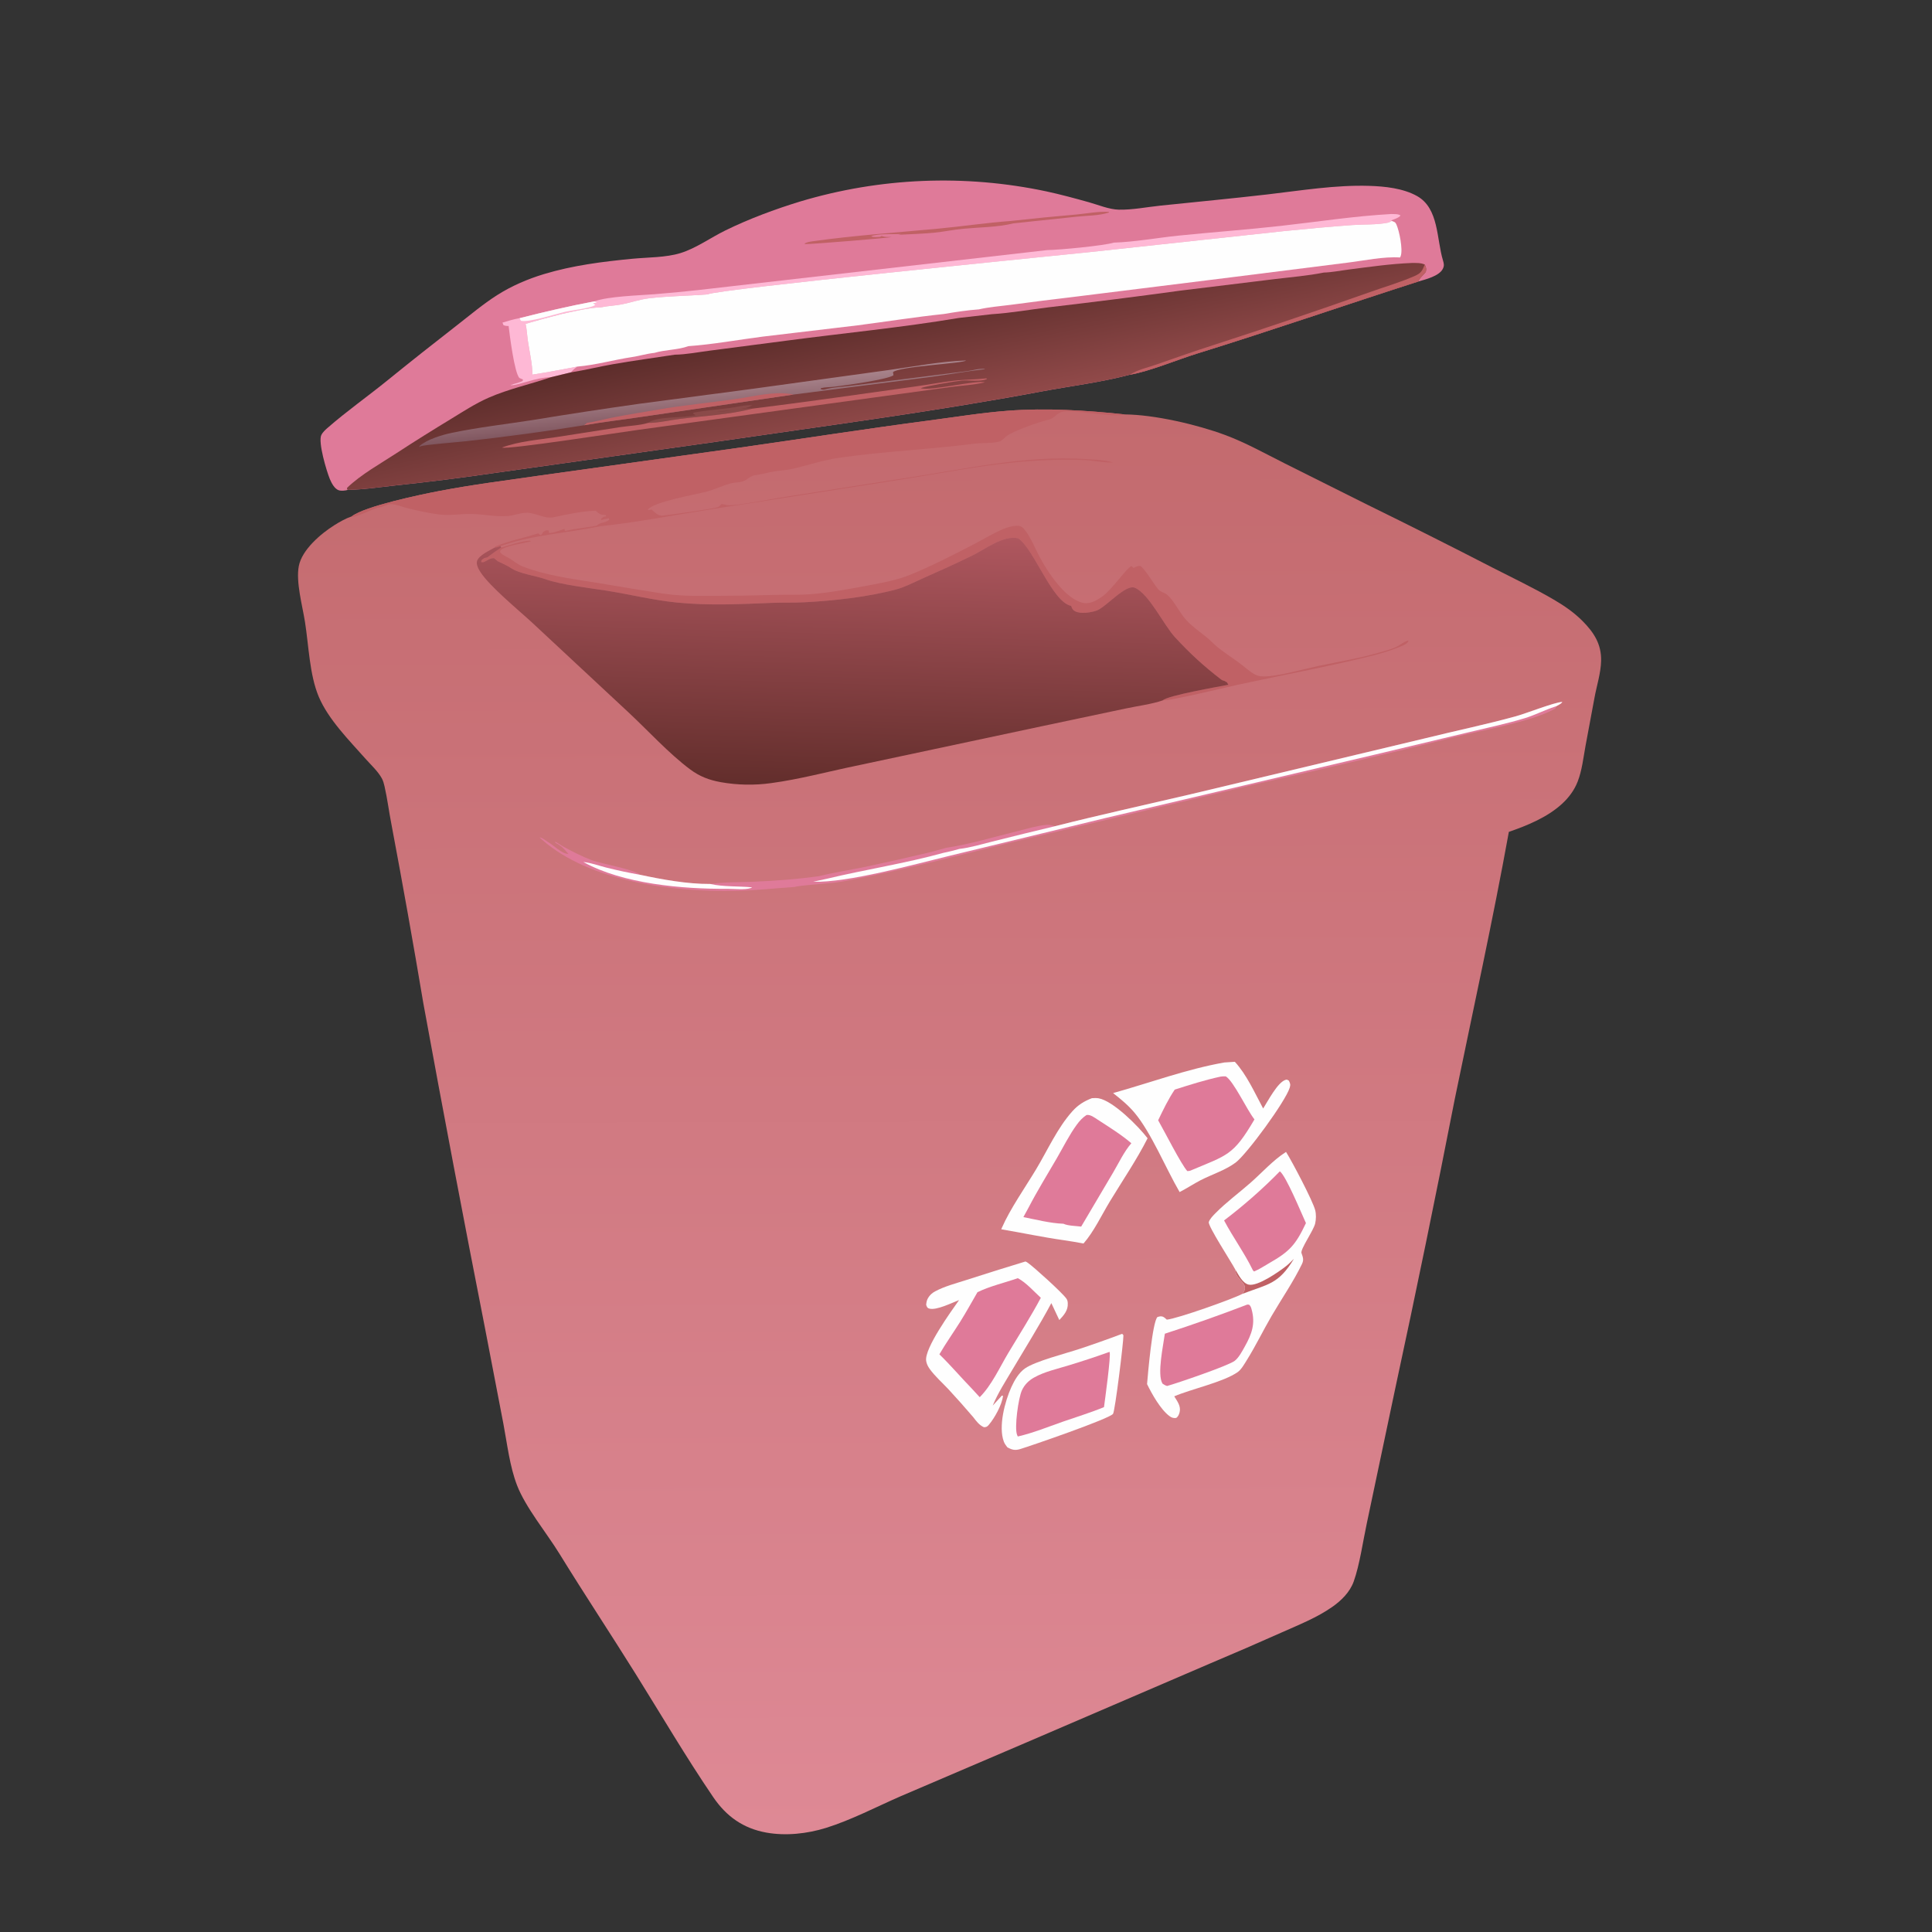<?xml version="1.0" encoding="utf-8" ?>
<svg xmlns="http://www.w3.org/2000/svg" xmlns:xlink="http://www.w3.org/1999/xlink" width="1024" height="1024">
	<rect width="100%" height="100%" fill="#333333" stroke="none"/>
	<path fill="#DF7A99" d="M184.389 259.653C183.015 260.053 180.859 260.302 179.478 259.824C177.247 259.052 175.633 255.876 174.801 253.854C173.08 249.675 168.477 234.274 170.32 230.53C170.985 229.177 172.385 227.867 173.502 226.889C183.691 217.97 194.947 210.066 205.47 201.521C217.611 191.662 229.847 182.009 242.19 172.403C249.152 166.984 256.065 161.147 263.506 156.41C271.117 151.564 279.69 147.88 288.316 145.274C303.623 140.65 319.379 138.667 335.25 137.141C343.381 136.36 353.008 136.541 360.769 134.109C369.026 131.522 376.651 125.967 384.418 122.158C396.997 115.989 410.735 110.891 424.133 106.79Q428.085 105.605 432.071 104.545Q436.058 103.484 440.076 102.549Q444.094 101.614 448.139 100.805Q452.184 99.996 456.252 99.314Q460.321 98.632 464.409 98.077Q468.497 97.523 472.6 97.097Q476.703 96.67 480.818 96.373Q484.932 96.075 489.054 95.906Q493.176 95.738 497.301 95.698Q501.426 95.658 505.55 95.748Q509.674 95.837 513.794 96.056Q517.913 96.274 522.024 96.621Q526.135 96.968 530.232 97.444Q534.33 97.92 538.411 98.523Q542.492 99.127 546.552 99.858Q550.612 100.589 554.647 101.447C562.147 103.067 569.642 105.103 577.033 107.163C581.995 108.547 587.85 111.017 593.007 111.128C600.181 111.283 607.891 109.739 615.048 108.986C634.002 106.993 652.992 105.233 671.923 103.031C689.69 100.964 707.836 97.959 725.754 98.514C734.044 98.77 743.673 99.784 751.054 103.908C762.741 110.44 761.347 126.753 764.829 138.092C765.339 139.816 765.564 140.924 764.659 142.62C762.67 146.343 755.55 148.118 751.731 149.206C712.613 161.749 673.822 175.213 634.567 187.365C623.96 190.649 609.041 196.908 598.898 198.59C583.402 202.691 567.54 204.579 551.814 207.53C494.478 218.287 436.467 225.821 378.755 234.258L262.004 250.703Q236.007 254.509 209.876 257.255C201.469 258.18 192.842 259.466 184.389 259.653Z"/>
	<path fill="#C06165" d="M535.761 117.118Q553.206 115.173 570.695 113.672C576.216 113.152 582.203 111.967 587.726 112.292L587.695 112.674C582.372 114.363 576.394 114.246 570.867 114.833L537.149 118.379C528.685 120.483 519.216 120.443 510.507 121.253C505.512 121.718 500.603 122.767 495.625 123.278C489.2 123.938 482.488 124.113 476.021 124.441L477.724 124.044C473.69 124.215 465.133 123.73 461.715 125.222C463.092 125.9 465.008 125.582 466.511 125.515L467.287 125.057C468.881 125.74 470.941 125.585 472.671 125.636C471.994 126.028 429.657 129.524 426.557 129.379L426.583 129.039C427.806 128.254 429.568 128.041 431.003 127.84C452.897 124.774 475.189 123.263 497.206 121.195C510.065 119.988 522.882 118.036 535.761 117.118Z"/>
	<path fill="#FEB8D5" d="M737.286 113.44C738.773 113.501 741.146 113.293 742.314 114.223C741.262 115.553 738.949 116.165 737.402 116.801L737.65 117.083C736.901 117.518 736.324 117.877 735.462 118.049C729.635 119.211 722.783 118.849 716.801 119.279C704.663 120.151 692.458 121.282 680.348 122.504L577.376 133.638C558.076 135.675 379.441 153.32 375.067 156.027C364.837 156.831 354.316 156.905 344.163 158.081C339.159 158.66 334.51 160.344 329.607 161.305C326.007 162.01 322.267 162.092 318.714 162.871C311.91 163.06 304.63 164.967 297.962 166.364Q288.208 168.792 278.571 171.647C279.24 174.641 279.345 177.668 279.79 180.694C280.661 186.615 282.144 192.563 282.193 198.563C290.15 197.339 298.041 195.816 305.947 194.306C304.634 195.254 303.623 196.107 302.6 197.367L292.125 199.891C287.924 200.018 283.789 200.974 279.776 202.191C277.013 202.85 273.665 204.122 270.877 204.217L270.746 203.964L271.205 203.833L271.457 204.224L271.569 203.738C273.468 203.275 275.195 202.734 276.987 201.951L277.195 201.148L275.268 200.329C272.622 197.407 270.182 177.885 269.573 172.776C268.518 172.806 267.847 172.702 266.854 172.344L266.325 170.994C269.351 170.082 272.335 169.138 275.46 168.625C288.622 165.283 301.756 162.222 315.108 159.714C322.088 157.083 338.867 156.558 346.576 155.967Q358.638 155.021 370.661 153.67L554.976 132.556C561.59 132.46 584.885 130.254 590.381 128.591C601.131 128.287 613.539 126.022 624.435 124.907C642.601 123.048 660.841 121.743 678.985 119.712C698.394 117.54 717.775 114.53 737.286 113.44Z"/>
	<path fill="#FEFEFE" d="M275.46 168.625C288.622 165.283 301.756 162.222 315.108 159.714L316.343 160.346L314.264 160.726L315.503 161.584C313.221 163.552 301.759 164.443 298.049 165.644C293.232 166.796 280.378 170.936 276.141 170.026C275.811 169.52 275.598 169.222 275.46 168.625Z"/>
	<path fill="#FEFEFE" d="M737.65 117.083C738.878 117.596 739.5 117.6 740.08 118.866C741.653 122.3 743.643 132.174 742.415 135.68C742.319 135.955 742.179 136.212 742.044 136.47C733.179 135.897 723.134 138.13 714.252 139.208L653.276 146.889L569.791 157.276Q552.715 159.286 535.673 161.566C530.149 162.294 524.238 162.711 518.822 163.973C512.644 164.417 506.379 165.384 500.274 166.426C484.985 168.019 469.725 170.484 454.474 172.445L404.219 178.417C391.201 180.083 377.909 182.552 364.837 183.474C359.132 185.542 352.696 185.272 346.831 187.037C342.802 187.444 338.919 188.678 334.922 189.264C325.367 190.71 315.509 193.515 305.947 194.306C298.041 195.816 290.15 197.339 282.193 198.563C282.144 192.563 280.661 186.615 279.79 180.694C279.345 177.668 279.24 174.641 278.571 171.647Q288.208 168.792 297.962 166.364C304.63 164.967 311.91 163.06 318.714 162.871C322.267 162.092 326.007 162.01 329.607 161.305C334.51 160.344 339.159 158.66 344.163 158.081C354.316 156.905 364.837 156.831 375.067 156.027C379.441 153.32 558.076 135.675 577.376 133.638L680.348 122.504C692.458 121.282 704.663 120.151 716.801 119.279C722.783 118.849 729.635 119.211 735.462 118.049C736.324 117.877 736.901 117.518 737.65 117.083Z"/>
	<defs>
		<linearGradient id="gradient_0" gradientUnits="userSpaceOnUse" x1="463.128" y1="165.115" x2="474.975" y2="223.101">
			<stop offset="0" stop-color="#5D2D2B"/>
			<stop offset="1" stop-color="#904949"/>
		</linearGradient>
	</defs>
	<path fill="url(#gradient_0)" d="M748.195 139.386C750.573 139.407 752.935 139.215 755.149 140.207C755.833 141.74 756.104 142.314 755.73 144.03C754.588 145.71 752.284 147.364 751.731 149.206C712.613 161.749 673.822 175.213 634.567 187.365C623.96 190.649 609.041 196.908 598.898 198.59C583.402 202.691 567.54 204.579 551.814 207.53C494.478 218.287 436.467 225.821 378.755 234.258L262.004 250.703Q236.007 254.509 209.876 257.255C201.469 258.18 192.842 259.466 184.389 259.653L183.945 259.35L183.978 258.537C191.611 251.262 201.347 245.956 210.142 240.195C219.739 233.907 229.426 227.896 239.229 221.93C245.599 218.054 252.022 213.849 258.859 210.847C269.593 206.134 281.069 203.685 292.125 199.891L302.6 197.367C310.049 196.18 317.422 194.352 324.857 193.042C335.761 191.12 346.711 189.698 357.645 187.995C363.729 187.92 370.425 186.58 376.491 185.815L416.406 180.617C446.942 176.573 477.913 173.613 508.275 168.514L525.717 166.53C535.766 165.903 545.886 164.085 555.89 162.87Q590.62 158.837 625.26 154.088L675.634 147.926C684.24 146.864 693.124 146.183 701.617 144.471C706.038 144.345 710.759 143.379 715.162 142.818C726.111 141.425 737.157 139.821 748.195 139.386Z"/>
	<path fill="#8A4A49" d="M343.54 224.136C347.99 220.51 362.468 221.657 368.747 220.084L367.234 219.169L367.721 218.677C374.092 217.532 380.371 217.036 386.775 216.252C390.553 215.79 394.854 214.531 398.627 214.809C396.147 217.061 383.624 217.802 379.968 218.235C384.606 218.517 396.239 215.615 398.603 216.617C386.917 219.775 372.395 220.507 360.242 222.035C354.932 222.703 348.833 224.196 343.54 224.136Z"/>
	<path fill="#C06165" d="M755.149 140.207C755.833 141.74 756.104 142.314 755.73 144.03C754.588 145.71 752.284 147.364 751.731 149.206C712.613 161.749 673.822 175.213 634.567 187.365C623.96 190.649 609.041 196.908 598.898 198.59C602.962 195.93 608.219 194.849 612.791 193.245C622.826 189.722 632.812 186.225 642.937 182.958Q684.11 169.651 724.907 155.235C733.1 152.265 741.652 149.861 749.627 146.366C753.143 144.826 753.789 143.677 755.149 140.207Z"/>
	<path fill="#C06165" d="M398.603 216.617C427.509 213.054 456.398 208.858 485.243 204.825C491.864 203.899 498.429 202.665 505.067 201.851C510.982 201.126 516.954 201.214 522.871 200.546L523.112 200.88C519.72 202.527 513.635 201.372 509.696 201.721C506.573 201.998 490.047 204.774 488.001 205.747C493.081 207.459 517.872 201.233 521.938 202.659C516.382 204.062 509.829 204.314 504.116 205.101L462.727 210.757L338.471 227.812C330.232 228.903 268.589 238.489 266.087 237.205C274.975 233.869 285.411 233.107 294.779 231.686L328.647 226.402C333.274 225.695 339.115 225.496 343.54 224.136C348.833 224.196 354.932 222.703 360.242 222.035C372.395 220.507 386.917 219.775 398.603 216.617Z"/>
	<defs>
		<linearGradient id="gradient_1" gradientUnits="userSpaceOnUse" x1="348.25" y1="225.877" x2="346.659" y2="207.046">
			<stop offset="0" stop-color="#7F555E"/>
			<stop offset="1" stop-color="#A7828A"/>
		</linearGradient>
	</defs>
	<path fill="url(#gradient_1)" d="M309.566 225.401Q278.384 230.403 246.994 233.867C243.224 234.31 224.598 235.705 222.789 236.61C222.604 236.702 222.445 236.839 222.273 236.953L222.332 236.414C226.335 232.864 234.495 230.443 239.677 229.373C253.723 226.472 268.364 224.813 282.557 222.602Q310.577 217.989 338.697 214.038L398.84 206.095L471.153 196.113C484.549 194.267 498.497 191.529 511.981 191.046C511.176 192.607 476.819 194.075 473.315 197.237L473.552 198.904C470.418 201.193 447.537 204.324 442.364 204.955C439.892 205.257 437.511 205.154 435.06 205.728L435.002 206.201C436.053 206.581 436.405 206.636 437.509 206.333C441.629 205.203 446.34 205.079 450.587 204.525L483.234 200.425L512.586 196.705C515.805 196.305 518.573 195.29 521.886 195.536L521.88 195.721C512.375 196.703 502.8 198.551 493.274 199.777L420.545 209.128L339.956 220.962C329.834 222.475 319.645 223.618 309.566 225.401Z"/>
	<path fill="#C06165" d="M309.566 225.401L311.129 224.124C315.702 223.473 320.034 222.233 324.54 221.34C332.659 219.73 340.999 218.434 349.17 217.029C362.418 214.751 376.01 213.44 389.338 211.595C399.194 210.23 410.755 207.002 420.545 209.128L339.956 220.962C329.834 222.475 319.645 223.618 309.566 225.401Z"/>
	<defs>
		<linearGradient id="gradient_2" gradientUnits="userSpaceOnUse" x1="502.714" y1="218.162" x2="504.724" y2="970.771">
			<stop offset="0" stop-color="#C36A6E"/>
			<stop offset="1" stop-color="#DE8995"/>
		</linearGradient>
	</defs>
	<path fill="url(#gradient_2)" d="M186.435 273.679C193.693 268.204 222.856 262.156 232.631 260.275C250.125 256.91 267.95 254.683 285.585 252.128L391.568 237.33C425.22 232.559 458.791 227.289 492.492 222.868C506.341 221.051 520.256 218.768 534.187 217.704C554.62 216.144 575.827 217.502 596.165 219.648C611.962 219.777 634.541 225.071 649.22 230.514C660.126 234.557 670.431 240.34 680.81 245.552L724.897 267.587Q758.326 283.971 791.417 301.027C802.105 306.5 813.15 311.738 823.509 317.799C829.145 321.096 834.258 324.601 838.872 329.251C844.821 335.245 848.822 341.447 848.626 350.234C848.482 356.698 846.312 363.33 845.138 369.69L840.36 395.33C839.212 401.571 838.511 408.29 836.209 414.231C834.427 418.827 831.475 422.785 827.85 426.095C820.047 433.223 809.58 437.497 799.727 440.908C791.153 488.232 780.758 535.305 771.081 582.415Q756.089 659.115 739.6 735.508L724.441 807.364C722.417 816.788 720.638 829.495 717.486 838.246C715.456 843.884 710.914 848.345 706.096 851.716C697.991 857.386 688.602 861.097 679.606 865.108Q660.381 873.675 640.984 881.845L543.274 923.854L477.372 952.042C464.47 957.672 451.222 964.633 437.809 968.816C427.829 971.928 416.422 973.178 406.083 971.294C393.879 969.071 384.963 962.699 378.043 952.54C363.615 931.36 350.509 909.003 336.932 887.251C323.596 865.885 309.697 844.92 296.487 823.461C289.705 812.445 278.591 799.014 274.066 787.303C270.154 777.177 268.841 765.405 266.825 754.74L257.177 704.557Q240.21 618.298 224.389 531.822Q216.409 484.294 207.477 436.936C206.151 430.238 205.326 423.366 203.8 416.724C203.472 415.3 203.075 413.817 202.368 412.529C200.316 408.788 196.613 405.412 193.772 402.21C185.153 392.493 174.006 381.32 168.926 369.232C164.043 357.615 163.633 342.163 161.644 329.611C160.272 320.948 156.755 308.449 158.374 300.026C160.042 291.351 170.096 282.826 177.218 278.357C180.096 276.552 183.207 274.776 186.435 273.679Z"/>
	<path fill="#DF7A99" d="M559.079 437.924C582.926 431.891 606.918 426.606 630.867 421.022L755.575 391.266C771.448 387.342 787.559 384.003 803.317 379.673C809.057 378.095 823.643 372.286 828.029 372.027C827.762 372.91 825.753 373.782 824.92 374.294C824.557 375.585 824.276 375.577 823.113 376.196C811.247 382.513 785.981 386.998 772.096 390.42Q719.317 403.577 666.242 415.485L535.975 446.54C506.723 453.696 477.406 461.543 447.78 467.006C439.019 468.622 430.043 468.581 421.261 469.973L422.217 470.029C411.44 470.707 400.424 472.003 389.658 472.202C356.91 472.808 312.466 467.461 286.961 444.769C286.631 444.476 286.328 444.153 286.018 443.839C287.528 443.969 289.129 445.548 290.502 446.326C293.717 448.146 297.54 452.441 301.318 452.658C299.162 450.084 297.558 448.26 294.474 446.771L294.107 446.07C295.886 446.856 297.318 448.053 299.017 448.97C303.637 451.466 308.915 454.16 313.819 455.975C318.688 457.776 336.781 460.956 339.154 463.634C350.938 466.156 364.364 468.597 376.434 468.515C384.005 467.461 391.627 467.622 399.248 467.329C410.791 466.884 422.724 465.988 434.163 464.374C442.212 462.371 450.54 461.124 458.672 459.448Q476.084 455.736 493.403 451.607Q497.457 450.461 501.523 449.36C514.132 447.453 526.797 443.604 539.196 440.542C544.175 439.312 549.346 437.722 554.46 437.203C556.14 437.033 557.503 437.372 559.079 437.924Z"/>
	<path fill="#FEFEFE" d="M309.184 456.881C313.149 457.269 317.384 458.837 321.263 459.813Q330.139 462.05 339.154 463.634C350.938 466.156 364.364 468.597 376.434 468.515C383.4 470.109 391.48 469.617 398.648 470.304C398.39 470.44 398.152 470.622 397.875 470.711C394.652 471.747 388.799 471.067 385.355 471.09C361.832 471.244 330.124 468.509 309.184 456.881Z"/>
	<path fill="#FEFEFE" d="M559.079 437.924C582.926 431.891 606.918 426.606 630.867 421.022L755.575 391.266C771.448 387.342 787.559 384.003 803.317 379.673C809.057 378.095 823.643 372.286 828.029 372.027C827.762 372.91 825.753 373.782 824.92 374.294L824.198 374.524C818.805 376.273 813.724 378.948 808.263 380.622C798.804 383.521 788.892 385.591 779.268 387.917L729.212 399.844L586.389 433.456L503.559 453.531C484.768 458.083 449.044 467.983 431.018 467.332L438.377 465.733C458.873 460.814 479.813 457.627 500.16 451.997C502.998 451.452 505.776 450.674 508.567 449.93C514.299 449.297 520.31 447.432 525.915 446.055Q542.47 441.88 559.079 437.924Z"/>
	<path fill="#FEFEFE" d="M594.611 707.006C595.195 707.151 594.858 706.999 595.438 707.747C595.485 711.435 591 747.859 589.935 749.366C588.095 751.97 546.143 766.407 540.738 768.033C537.974 768.865 536.393 768.469 533.906 767.093C533.203 766.165 532.457 765.199 532.048 764.099C529.061 756.057 532.643 742.658 536.064 735.143C537.673 731.608 540.038 727.53 543.268 725.291C548.852 721.418 564.758 717.409 572.017 714.999Q583.396 711.235 594.611 707.006Z"/>
	<path fill="#DF7A99" d="M588.038 716.533C588.058 716.555 588.083 716.574 588.099 716.6C588.965 718.044 585.596 742.364 585.137 745.805C578.092 748.717 570.607 750.972 563.405 753.492C555.534 756.246 547.565 759.508 539.441 761.369C539.314 761.071 539.18 760.776 539.062 760.475C537.588 756.705 539.734 740.992 541.645 736.885C543.024 733.923 545.125 731.826 547.938 730.202C553.501 726.99 560.761 725.451 566.89 723.535Q577.549 720.291 588.038 716.533Z"/>
	<path fill="#C06165" d="M265.648 290.205C270.515 288.822 275.911 286.812 280.979 286.558L281.408 286.934C277.774 287.916 267.496 289.31 265.325 291.671C265.009 292.015 265.102 292.257 265.097 292.702C266.242 294.248 268.355 294.954 269.978 295.939C272.277 297.334 274.55 299.282 277.061 300.251C290.045 305.26 304.328 306.943 317.967 309.156Q334.515 311.98 351.1 314.578C362.916 316.34 374.231 315.775 386.069 315.758C395.402 315.745 404.645 315.425 413.967 315.245C418.91 315.149 423.946 315.356 428.873 315.001C439.281 314.251 449.808 312.245 460.046 310.328C467.699 308.894 475.574 307.458 482.789 304.498C494.088 299.862 505.209 294.167 516.044 288.515C521.225 285.812 526.464 282.613 531.84 280.345C533.887 279.482 536.483 278.756 538.707 278.65C541.218 278.53 542.249 279.593 543.66 281.515C546.739 285.71 548.608 290.689 551.059 295.246C555.388 303.294 564.732 317.754 574.268 319.583C577.998 320.298 581.757 317.962 584.633 315.855C589.243 312.477 596.973 301.392 599.635 300.007L600.865 301.027C602.348 300.337 603.023 299.732 604.659 300.036C608.343 303.736 610.645 308.304 613.842 312.302C615.07 313.837 617.394 314.067 618.819 315.385C622.671 318.949 625.112 324.72 628.767 328.67C631.959 332.119 635.767 334.749 639.418 337.669C641.572 339.392 643.393 341.469 645.551 343.194C649.175 346.091 653.058 348.57 656.787 351.313C659.586 353.372 662.228 355.947 665.293 357.58C666.674 358.316 668.099 358.484 669.646 358.519C676.873 358.68 690.943 354.632 698.514 353.02C709.037 350.779 719.805 349.069 730.142 346.115C733.463 345.166 737.089 344.258 740.225 342.813C741.787 342.094 745.154 339.31 746.598 339.632C745.779 341.552 742.964 342.395 741.146 343.129C736.208 345.122 731.103 346.599 725.939 347.875C702.986 353.544 679.547 357.837 656.428 362.859C649.158 364.439 620.807 371.425 616.336 371.188C618.939 368.587 645.756 363.981 651.087 362.943L650.087 361.323L650.008 361.588C649.795 361.415 649.614 361.194 649.37 361.068C648.558 360.648 648.065 360.805 647.219 360.151C637.82 352.892 630.878 346.531 622.753 337.733C616.854 331.345 609.08 314.834 601.544 311.543C596.682 309.419 586.488 321.507 581.499 323.499C578.584 324.663 572.504 325.59 569.685 323.896C568.384 323.115 568.265 322.48 567.72 321.134C557.611 319.017 548.311 291.389 539.73 285.345C531.969 283.43 522.123 291.12 515.61 294.313C506.677 298.691 497.557 302.811 488.461 306.839C484.138 308.754 479.612 311.164 475.062 312.388C460.035 316.431 441.674 318.441 426.087 319.234C420.516 319.518 414.922 319.306 409.349 319.531C392.441 320.214 375.648 321.048 358.739 319.36C346.183 318.107 333.882 315.018 321.431 313.055C312.419 311.634 297.504 309.974 289.207 307.024C283.472 304.984 275.34 304.215 270.448 300.845C268.72 299.655 263.995 297.629 263.704 297.398C263.088 296.907 262.494 296.34 261.882 295.833C260.327 295.807 259.514 296.253 258.206 296.98C257.014 297.574 256.367 298.266 255.049 297.862L255.199 296.982C256.381 295.791 256.632 295.779 258.291 295.418C260.69 293.581 263.126 291.867 265.648 290.205Z"/>
	<path fill="#FEFEFE" d="M578.74 582.06C579.893 582.007 581.091 581.916 582.236 582.112C590.008 583.442 603.453 597.037 608.251 603.31C602.427 614.797 594.942 625.744 588.267 636.765C583.902 643.972 579.811 652.746 574.283 659.092C570.837 658.393 567.346 657.892 563.873 657.341C552.792 655.777 541.725 653.418 530.682 651.545C530.801 651.264 530.917 650.981 531.039 650.702C535.377 640.77 543.414 629.3 549.129 619.796C555.27 609.584 560.42 597.845 568.424 588.941C571.397 585.633 574.636 583.632 578.74 582.06Z"/>
	<path fill="#DF7A99" d="M545.269 639.849C549.856 631.022 555.158 622.463 560.153 613.857C563.541 608.02 566.739 601.531 570.72 596.102C572.219 594.057 573.731 592.392 575.862 590.989C577.858 590.565 580.289 592.46 581.911 593.512C587.756 597.307 594.368 601.408 599.636 605.937C595.777 610.387 593.059 616.252 590.06 621.333L573.05 650.119C570.341 649.76 566.018 649.744 563.631 648.606C556.734 648.382 549.205 646.414 542.414 645.093L545.269 639.849Z"/>
	<path fill="#FEFEFE" d="M648.857 563.141L654.491 562.772C660.749 569.559 665.123 579.395 669.497 587.53C671.939 583.753 677.114 573.652 681.386 572.335C682.221 572.078 682.385 572.378 683.099 572.743C683.834 574.221 684.089 574.782 683.589 576.46C681.458 583.609 660.847 611.771 654.86 616.227C649.451 620.252 642.281 622.484 636.272 625.572C632.532 627.541 628.995 629.873 625.224 631.816C617.907 619.275 610.125 600.224 601.312 589.753C597.946 585.754 594.063 582.572 589.961 579.359C609.423 573.92 628.944 566.668 648.857 563.141Z"/>
	<path fill="#DF7A99" d="M647.007 570.612C647.947 570.441 648.75 570.487 649.705 570.506C653.907 573.098 660.915 588.345 664.893 593.305C653.588 612.619 650.641 612.109 630.784 620.519C630.28 620.656 629.811 620.661 629.292 620.689C626.087 617.229 616.955 599.166 613.847 593.773C616.508 588.234 619.197 582.612 622.636 577.509C630.682 574.956 638.745 572.381 647.007 570.612Z"/>
	<path fill="#FEFEFE" d="M543.517 668.613C544.1 668.887 544.181 668.901 544.793 669.33C547.952 671.543 562.839 684.977 565.191 688.259C565.764 689.059 565.891 689.778 565.944 690.736C566.155 694.542 563.886 697.062 561.456 699.655L557.232 690.679C550.839 702.642 543.55 714.225 536.636 725.897C532.975 732.078 528.902 738.343 526.168 744.995L531.007 739.711L531.618 739.821C531.079 744.557 527.179 751.564 524.104 755.179C523.26 756.171 522.814 756.406 521.541 756.464C519.041 755.405 517.515 753.309 515.903 751.205Q509.454 743.638 502.699 736.343C499.423 732.849 495.488 729.395 492.723 725.516C491.809 724.234 491.089 722.799 490.875 721.226C489.972 714.578 504.095 695.068 508.33 689.066C504.68 690.448 496.328 694.645 492.589 693.587C491.364 693.241 491.295 692.651 490.89 691.595C491.014 690.243 491.18 689.201 491.865 688.008C492.776 686.421 494.047 685.304 495.65 684.443C500.795 681.681 506.958 680.134 512.521 678.319Q527.975 673.325 543.517 668.613Z"/>
	<path fill="#DF7A99" d="M539.465 677.456C543.987 679.884 547.876 684.397 551.661 687.862C546.394 697.74 540.273 707.332 534.514 716.935C529.903 724.624 525.606 734.236 519.272 740.534L515.15 736.059C509.321 730.047 503.902 723.663 497.899 717.813C501.307 711.948 505.285 706.343 508.9 700.595C512.127 695.465 515.025 690.136 518.076 684.9C524.628 681.677 532.522 679.893 539.465 677.456Z"/>
	<path fill="#FEFEFE" d="M654.785 672.979C652.817 669.153 640.064 649.645 640.691 647.707C641.244 645.995 642.995 644.263 644.251 642.987C649.919 637.224 656.733 632.222 662.819 626.872C668.766 621.644 674.791 614.893 681.443 610.661C681.503 610.623 681.561 610.583 681.62 610.544C684.756 615.466 695.83 636.505 697.081 641.425C697.642 643.632 697.56 646.2 697.084 648.416C696.301 652.061 689.114 662.146 689.808 664.15C690.573 666.362 691.161 667.704 690.084 669.926C685.486 679.413 679.284 688.392 673.967 697.494C669.465 705.201 665.588 713.295 660.856 720.863C659.6 722.873 657.908 725.927 655.953 727.278C648.269 732.583 631.689 736.121 622.378 740.075C623.938 742.665 625.979 745.194 625.245 748.385C624.965 749.599 624.451 750.889 623.355 751.558C621.917 751.721 620.975 751.416 619.804 750.538C615.103 747.015 610.5 738.812 607.966 733.587C608.414 728.196 610.771 700.826 613.446 698.07C614.566 697.711 615.457 697.432 616.589 697.999C617.252 698.331 617.879 698.947 618.434 699.437C623.902 698.958 653.527 688.462 658.552 685.745C662.923 680.038 654.722 678.708 654.785 672.979Z"/>
	<path fill="#C06165" d="M654.785 672.979C656.436 675.592 658.522 680.095 661.78 680.865C666.568 681.997 677.957 673.97 681.685 671.047C683.16 669.89 684.491 668.516 685.805 667.182C677.676 680.722 672.12 680.575 658.552 685.745C662.923 680.038 654.722 678.708 654.785 672.979Z"/>
	<path fill="#DF7A99" d="M678.343 620.82C681.656 623.27 689.791 643.107 692.172 648.265C686.689 659.853 683.579 663.282 672.617 669.543C670.02 671.026 667.45 672.797 664.67 673.909L664.064 673.287C659.63 664.145 653.533 655.846 648.784 646.854C658.974 639.148 669.453 629.96 678.343 620.82Z"/>
	<path fill="#DF7A99" d="M661.068 691.458L662.013 691.489C662.871 692.234 663.063 692.875 663.36 693.94C665.498 701.607 663.466 707.099 659.741 713.742C658.383 716.163 656.603 719.615 654.363 721.305C650.929 723.896 624.044 733.089 618.604 734.595C617.567 734.292 617.041 733.953 616.159 733.358C613.16 728.514 616.595 712.948 617.398 706.891Q639.439 699.757 661.068 691.458Z"/>
	<path fill="#C06165" d="M186.435 273.679C193.693 268.204 222.856 262.156 232.631 260.275C250.125 256.91 267.95 254.683 285.585 252.128L391.568 237.33C425.22 232.559 458.791 227.289 492.492 222.868C506.341 221.051 520.256 218.768 534.187 217.704C554.62 216.144 575.827 217.502 596.165 219.648C590.485 221.65 567.023 216.637 562.52 218.371C561.075 218.927 559.782 220.09 558.589 221.054C557.363 222.045 556.327 222.316 554.814 222.691C550.404 223.787 536.068 228.703 533.066 231.491C531.943 232.534 530.745 233.856 529.201 234.177C525.005 235.05 520.222 234.67 515.912 235.223C492.222 238.265 468.226 239.215 444.615 242.665C436.505 243.85 428.464 246.484 420.517 248.401C417.106 249.224 413.517 249.339 410.056 249.927C406.829 250.475 403.692 251.442 400.44 251.831C398.551 252.057 397.066 253.165 395.546 254.234C393.038 255.996 389.932 255.456 387.043 256.266C382.989 257.403 379.152 259.266 375.098 260.422C369.354 262.061 346.077 265.889 343.295 270.24C344.101 270.362 344.546 270.23 345.328 270.048C347.159 271.538 348.727 273.552 351.259 273.286C355.155 272.876 378.083 269.699 380.41 268.803C381.226 268.489 381.848 267.746 382.439 267.129L383.348 267.292L383.939 267.39C384.467 267.482 384.986 267.623 385.509 267.739C388.645 268.429 408.898 264.487 413.311 263.794L479.658 253.415C511.354 248.718 542.885 241.226 575.185 243.301C580.151 243.621 585.242 243.684 590.056 245.117C585.104 245.375 579.542 244.027 574.463 243.838C562.066 243.379 549.414 243.894 537.074 245.138C517.987 247.063 498.967 250.783 480.024 253.796L376.08 270.06C356.808 273.073 337.419 276.918 318.027 278.924C300.321 282.643 282.443 283.391 265.238 289.458C264.339 289.734 263.218 290.255 262.286 290.175L262.553 289.648C269.872 286.583 277.763 285.088 285.316 282.678L286.317 283.601C287.736 283.408 287.09 282.337 288.405 281.621C289.389 281.084 289.885 280.855 290.903 281.263L290.918 282.446C293.301 282.7 296.865 280.931 299.253 280.297C299.272 281.121 299.151 280.764 299.552 281.389C304.866 280.171 310.322 279.663 315.698 278.729C316.077 278.647 316.435 278.446 316.734 278.2C318.52 276.727 321.326 277.119 322.901 275.395L322.677 274.658C321.331 274.925 320.022 275.256 318.699 275.616L318.532 275.054L320.013 273.859C320.881 273.829 320.454 273.916 321.291 273.581L320.911 272.926C318.274 273.031 317.618 272.298 315.698 270.704C308.382 270.881 300.278 272.705 293.105 274.21C288.856 275.101 283.834 271.787 279.319 271.763C275.896 271.745 272.567 273.225 269.167 273.497C262.574 274.025 256.138 272.489 249.629 272.403C244.063 272.329 238.684 273.355 233.082 272.715C227.708 272.101 221.861 270.771 216.591 269.517C213.825 268.859 209.728 267.175 206.987 267.214C206.091 267.226 205.106 267.669 204.28 267.975C203.253 268.356 202.313 268.736 201.225 268.906C200.223 269.062 199.667 269.302 198.697 269.66C198.386 269.774 198.062 269.855 197.759 269.988C194.295 271.505 190.651 273.008 187.013 274.077L186.435 273.679Z"/>
	<defs>
		<linearGradient id="gradient_3" gradientUnits="userSpaceOnUse" x1="450.151" y1="416.317" x2="454.194" y2="282.439">
			<stop offset="0" stop-color="#632E2C"/>
			<stop offset="1" stop-color="#AF575F"/>
		</linearGradient>
	</defs>
	<path fill="url(#gradient_3)" d="M258.206 296.98C259.514 296.253 260.327 295.807 261.882 295.833C262.494 296.34 263.088 296.907 263.704 297.398C263.995 297.629 268.72 299.655 270.448 300.845C275.34 304.215 283.472 304.984 289.207 307.024C297.504 309.974 312.419 311.634 321.431 313.055C333.882 315.018 346.183 318.107 358.739 319.36C375.648 321.048 392.441 320.214 409.349 319.531C414.922 319.306 420.516 319.518 426.087 319.234C441.674 318.441 460.035 316.431 475.062 312.388C479.612 311.164 484.138 308.754 488.461 306.839C497.557 302.811 506.677 298.691 515.61 294.313C522.123 291.12 531.969 283.43 539.73 285.345C548.311 291.389 557.611 319.017 567.72 321.134C568.265 322.48 568.384 323.115 569.685 323.896C572.504 325.59 578.584 324.663 581.499 323.499C586.488 321.507 596.682 309.419 601.544 311.543C609.08 314.834 616.854 331.345 622.753 337.733C630.878 346.531 637.82 352.892 647.219 360.151C648.065 360.805 648.558 360.648 649.37 361.068C649.614 361.194 649.795 361.415 650.008 361.588L650.087 361.323L651.087 362.943C645.756 363.981 618.939 368.587 616.336 371.188C610.313 373.267 603.213 374.126 596.941 375.459L551.885 384.981L453.483 405.933C438.672 408.998 423.773 413.036 408.781 415.058Q405.444 415.525 402.08 415.727Q398.716 415.93 395.347 415.866Q391.978 415.802 388.624 415.473Q385.27 415.144 381.953 414.552C375.758 413.416 370.826 411.537 365.765 407.77C354.502 399.388 343.046 386.779 332.576 377.07L282.286 330.228C274.99 323.469 259.836 311.059 254.806 303.448C253.771 301.882 252.22 299.253 252.873 297.295C253.897 294.225 259.561 291.74 262.286 290.175C263.218 290.255 264.339 289.734 265.238 289.458L265.648 290.205C263.126 291.867 260.69 293.581 258.291 295.418C256.632 295.779 256.381 295.791 255.199 296.982L255.049 297.862C256.367 298.266 257.014 297.574 258.206 296.98Z"/>
</svg>
